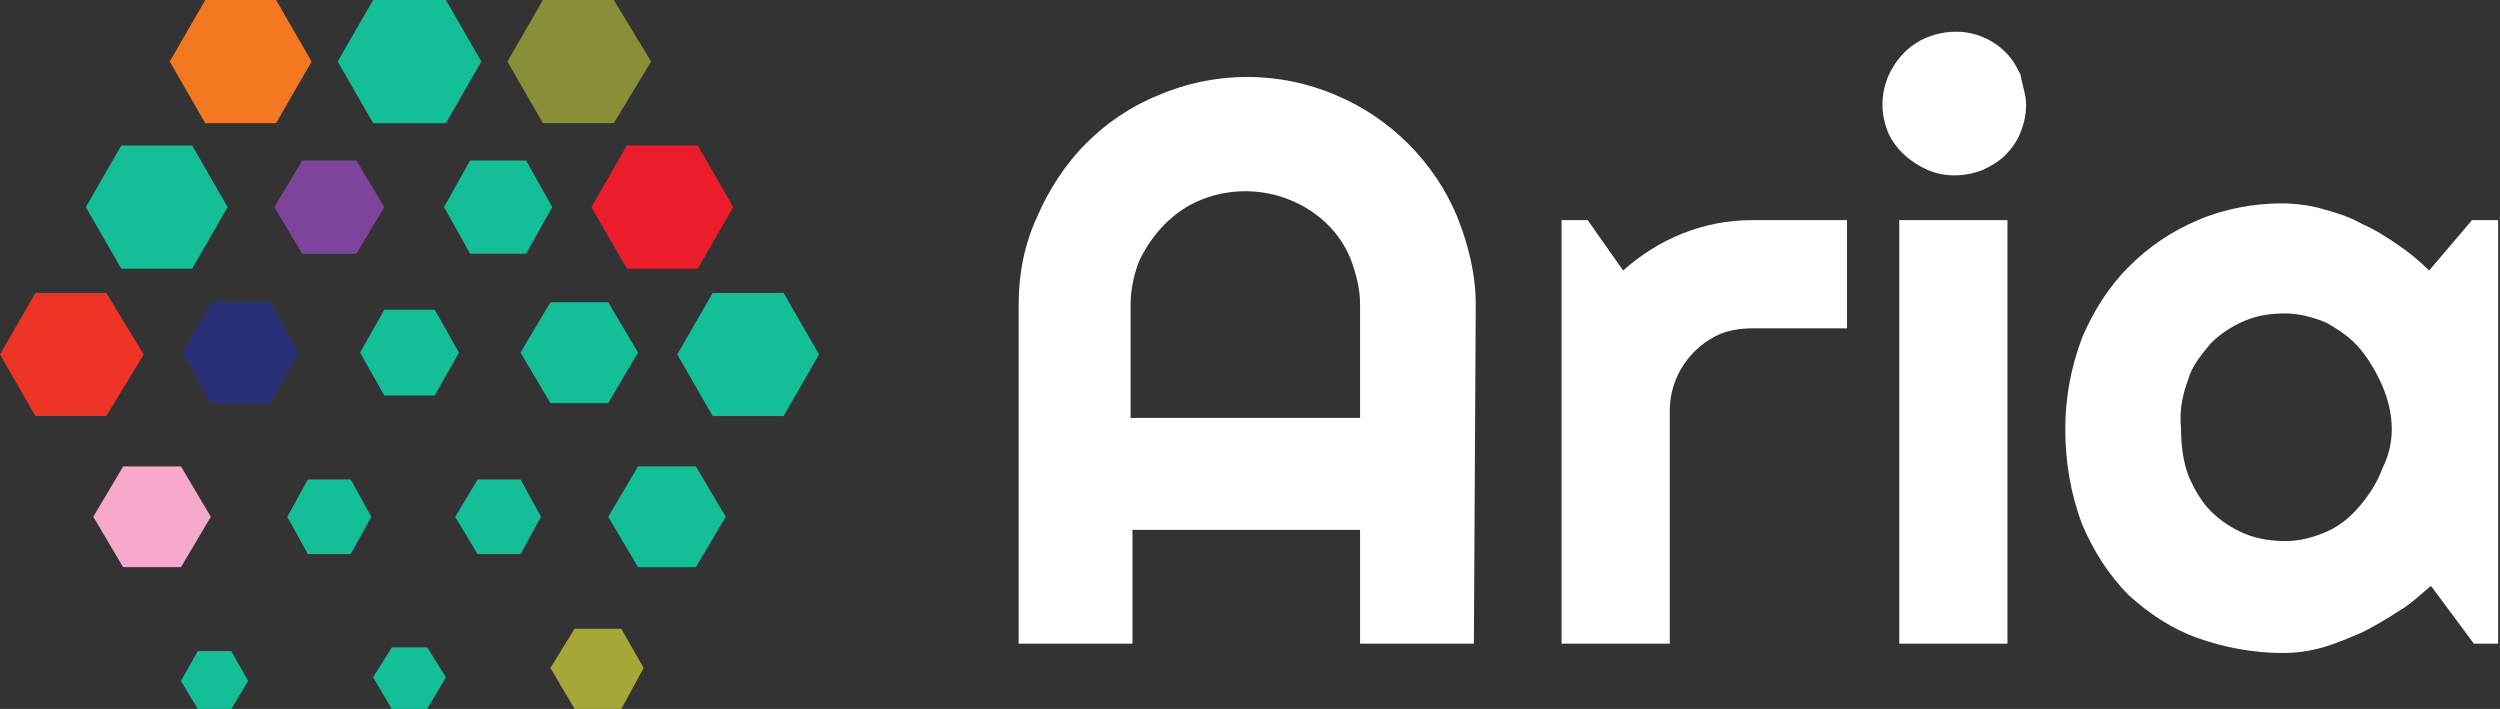 <?xml version="1.0" encoding="utf-8"?>
<!-- Generator: Adobe Illustrator 19.0.0, SVG Export Plug-In . SVG Version: 6.00 Build 0)  -->
<svg version="1.1" id="Layer_2" xmlns="http://www.w3.org/2000/svg" xmlns:xlink="http://www.w3.org/1999/xlink" x="0px" y="0px"
	 viewBox="-4432 2982 134 38" style="enable-background:new -4432 2982 134 38;" xml:space="preserve">
<rect x="-4432" y="2982" width="134" height="38" fill="#333333" stroke="none"/>
<style type="text/css">
	.st0{fill:#EE3424;}
	.st1{fill:#14BF98;}
	.st2{fill:#F47721;}
	.st3{fill:#7E439A;}
	.st4{fill:#898F37;}
	.st5{fill:#293078;}
	.st6{fill:#EB1D2B;}
	.st7{fill:#F6A9CA;}
	.st8{fill:#A5A737;}
	.st9{fill:#FFFFFF;}
</style>
<title>logo</title>
<polygon class="st0" points="-4426.3,2997.7 -4430.1,2997.7 -4432,3001 -4430.1,3004.3 -4426.3,3004.3 -4424.3,3001 "/>
<polygon class="st1" points="-4421.7,2989.8 -4425.5,2989.8 -4427.4,2993.1 -4425.5,2996.4 -4421.7,2996.4 -4419.8,2993.1 "/>
<polygon class="st2" points="-4417.2,2982 -4421,2982 -4422.9,2985.3 -4421,2988.6 -4417.2,2988.6 -4415.3,2985.3 "/>
<polygon class="st1" points="-4408.1,2982 -4412,2982 -4413.9,2985.3 -4412,2988.6 -4408.1,2988.6 -4406.2,2985.3 "/>
<polygon class="st3" points="-4412.9,2990.6 -4415.8,2990.6 -4417.3,2993.1 -4415.8,2995.6 -4412.9,2995.6 -4411.4,2993.1 "/>
<polygon class="st1" points="-4403.8,2990.6 -4406.8,2990.6 -4408.2,2993.1 -4406.8,2995.6 -4403.8,2995.6 -4402.4,2993.1 "/>
<polygon class="st1" points="-4413.2,3007.7 -4415.5,3007.7 -4416.6,3009.7 -4415.5,3011.7 -4413.2,3011.7 -4412.1,3009.7 "/>
<polygon class="st1" points="-4404.1,3007.7 -4406.4,3007.7 -4407.6,3009.7 -4406.4,3011.7 -4404.1,3011.7 -4403,3009.7 "/>
<polygon class="st1" points="-4409.1,3016.7 -4411,3016.7 -4412,3018.3 -4411,3020 -4409.1,3020 -4408.1,3018.3 "/>
<polygon class="st4" points="-4399.1,2982 -4402.9,2982 -4404.8,2985.3 -4402.9,2988.6 -4399.1,2988.6 -4397.1,2985.3 "/>
<polygon class="st5" points="-4417.5,2998.2 -4420.7,2998.2 -4422.2,3000.9 -4420.7,3003.6 -4417.5,3003.6 -4416,3000.9 "/>
<polygon class="st1" points="-4399.4,2998.2 -4402.5,2998.2 -4404.1,3000.9 -4402.5,3003.6 -4399.4,3003.6 -4397.8,3000.9 "/>
<polygon class="st1" points="-4408.7,2998.6 -4411.4,2998.6 -4412.7,3000.9 -4411.4,3003.2 -4408.7,3003.2 -4407.4,3000.9 "/>
<polygon class="st6" points="-4394.6,2989.8 -4398.4,2989.8 -4400.3,2993.1 -4398.4,2996.4 -4394.6,2996.4 -4392.7,2993.1 "/>
<polygon class="st7" points="-4422.3,3007 -4425.4,3007 -4427,3009.7 -4425.4,3012.4 -4422.3,3012.4 -4420.7,3009.7 "/>
<polygon class="st1" points="-4419.6,3016.9 -4421.4,3016.9 -4422.3,3018.5 -4421.4,3020 -4419.6,3020 -4418.7,3018.5 "/>
<polygon class="st1" points="-4390,2997.7 -4393.8,2997.7 -4395.7,3001 -4393.8,3004.3 -4390,3004.3 -4388.1,3001 "/>
<polygon class="st1" points="-4394.7,3007 -4397.8,3007 -4399.4,3009.7 -4397.8,3012.4 -4394.7,3012.4 -4393.1,3009.7 "/>
<polygon class="st8" points="-4398.7,3015.7 -4401.2,3015.7 -4402.5,3017.8 -4401.2,3020 -4398.7,3020 -4397.5,3017.8 "/>
<path class="st9" d="M-4353,3016.5h-6.1v-6.1h-12.2v6.1h-6.1v-18.2c0-1.6,0.3-3.2,1-4.7c0.6-1.4,1.5-2.8,2.6-3.9
	c1.1-1.1,2.4-2,3.9-2.6c3-1.3,6.5-1.3,9.5,0c2.9,1.2,5.3,3.6,6.5,6.5c0.6,1.5,1,3.1,1,4.7L-4353,3016.5L-4353,3016.5z
	 M-4359.1,3004.4v-6.1c0-0.8-0.2-1.6-0.5-2.4c-0.6-1.5-1.8-2.6-3.3-3.2c-1.5-0.6-3.2-0.6-4.7,0c-1.5,0.6-2.6,1.8-3.3,3.2
	c-0.3,0.7-0.5,1.6-0.5,2.4v6.1H-4359.1z"/>
<path class="st9" d="M-4342.5,3016.5h-5.8v-22.7h1.4l1.9,2.7c1.9-1.7,4.3-2.7,6.9-2.7h5.1v5.8h-5.1c-0.6,0-1.2,0.1-1.7,0.3
	c-1.6,0.7-2.7,2.3-2.7,4.1V3016.5L-4342.5,3016.5z"/>
<path class="st9" d="M-4323.4,2987.6c0,0.5-0.1,1-0.3,1.5c-0.2,0.5-0.5,0.9-0.8,1.2c-0.4,0.4-0.8,0.6-1.2,0.8c-1,0.4-2.1,0.4-3,0
	c-0.9-0.4-1.7-1.1-2.1-2c-0.4-1-0.4-2,0-3c0.4-0.9,1.1-1.7,2.1-2.1s2.1-0.4,3,0c0.5,0.2,0.9,0.5,1.2,0.8c0.4,0.4,0.6,0.8,0.8,1.2
	C-4323.6,2986.6-4323.4,2987.1-4323.4,2987.6z M-4324.4,3016.5h-5.8v-22.7h5.8V3016.5z"/>
<path class="st9" d="M-4298,3016.5h-1.4l-2.3-3.1c-0.6,0.5-1.1,1-1.8,1.4c-0.6,0.4-1.3,0.8-1.9,1.1c-0.7,0.3-1.4,0.6-2.1,0.8
	s-1.4,0.3-2.2,0.3c-1.5,0-3.1-0.3-4.5-0.8c-1.4-0.5-2.6-1.3-3.7-2.3c-1.1-1.1-1.9-2.4-2.5-3.8c-0.6-1.6-0.9-3.3-0.9-5.1
	c0-1.7,0.3-3.3,0.9-4.9c0.6-1.4,1.4-2.7,2.5-3.8c1.1-1.1,2.3-1.9,3.7-2.5c1.4-0.6,3-0.9,4.5-0.9c0.7,0,1.5,0.1,2.2,0.3
	s1.4,0.4,2.1,0.8c0.7,0.3,1.3,0.7,1.9,1.1c0.6,0.4,1.2,0.9,1.7,1.4l2.3-2.7h1.4v22.7H-4298z M-4303.8,3005c0-0.8-0.2-1.6-0.5-2.3
	c-0.3-0.7-0.7-1.4-1.2-2c-0.5-0.6-1.1-1-1.8-1.4c-0.7-0.3-1.5-0.5-2.2-0.5c-0.8,0-1.5,0.1-2.2,0.4c-0.7,0.3-1.3,0.7-1.8,1.2
	c-0.5,0.6-1,1.2-1.2,1.9c-0.3,0.8-0.5,1.7-0.4,2.6c0,0.9,0.1,1.8,0.4,2.6c0.3,0.7,0.7,1.4,1.2,1.9s1.1,0.9,1.8,1.2
	c0.7,0.3,1.5,0.4,2.2,0.4c0.8,0,1.5-0.2,2.2-0.5c0.7-0.3,1.3-0.8,1.8-1.4c0.5-0.6,0.9-1.2,1.2-2
	C-4304,3006.5-4303.8,3005.8-4303.8,3005z"/>
</svg>

